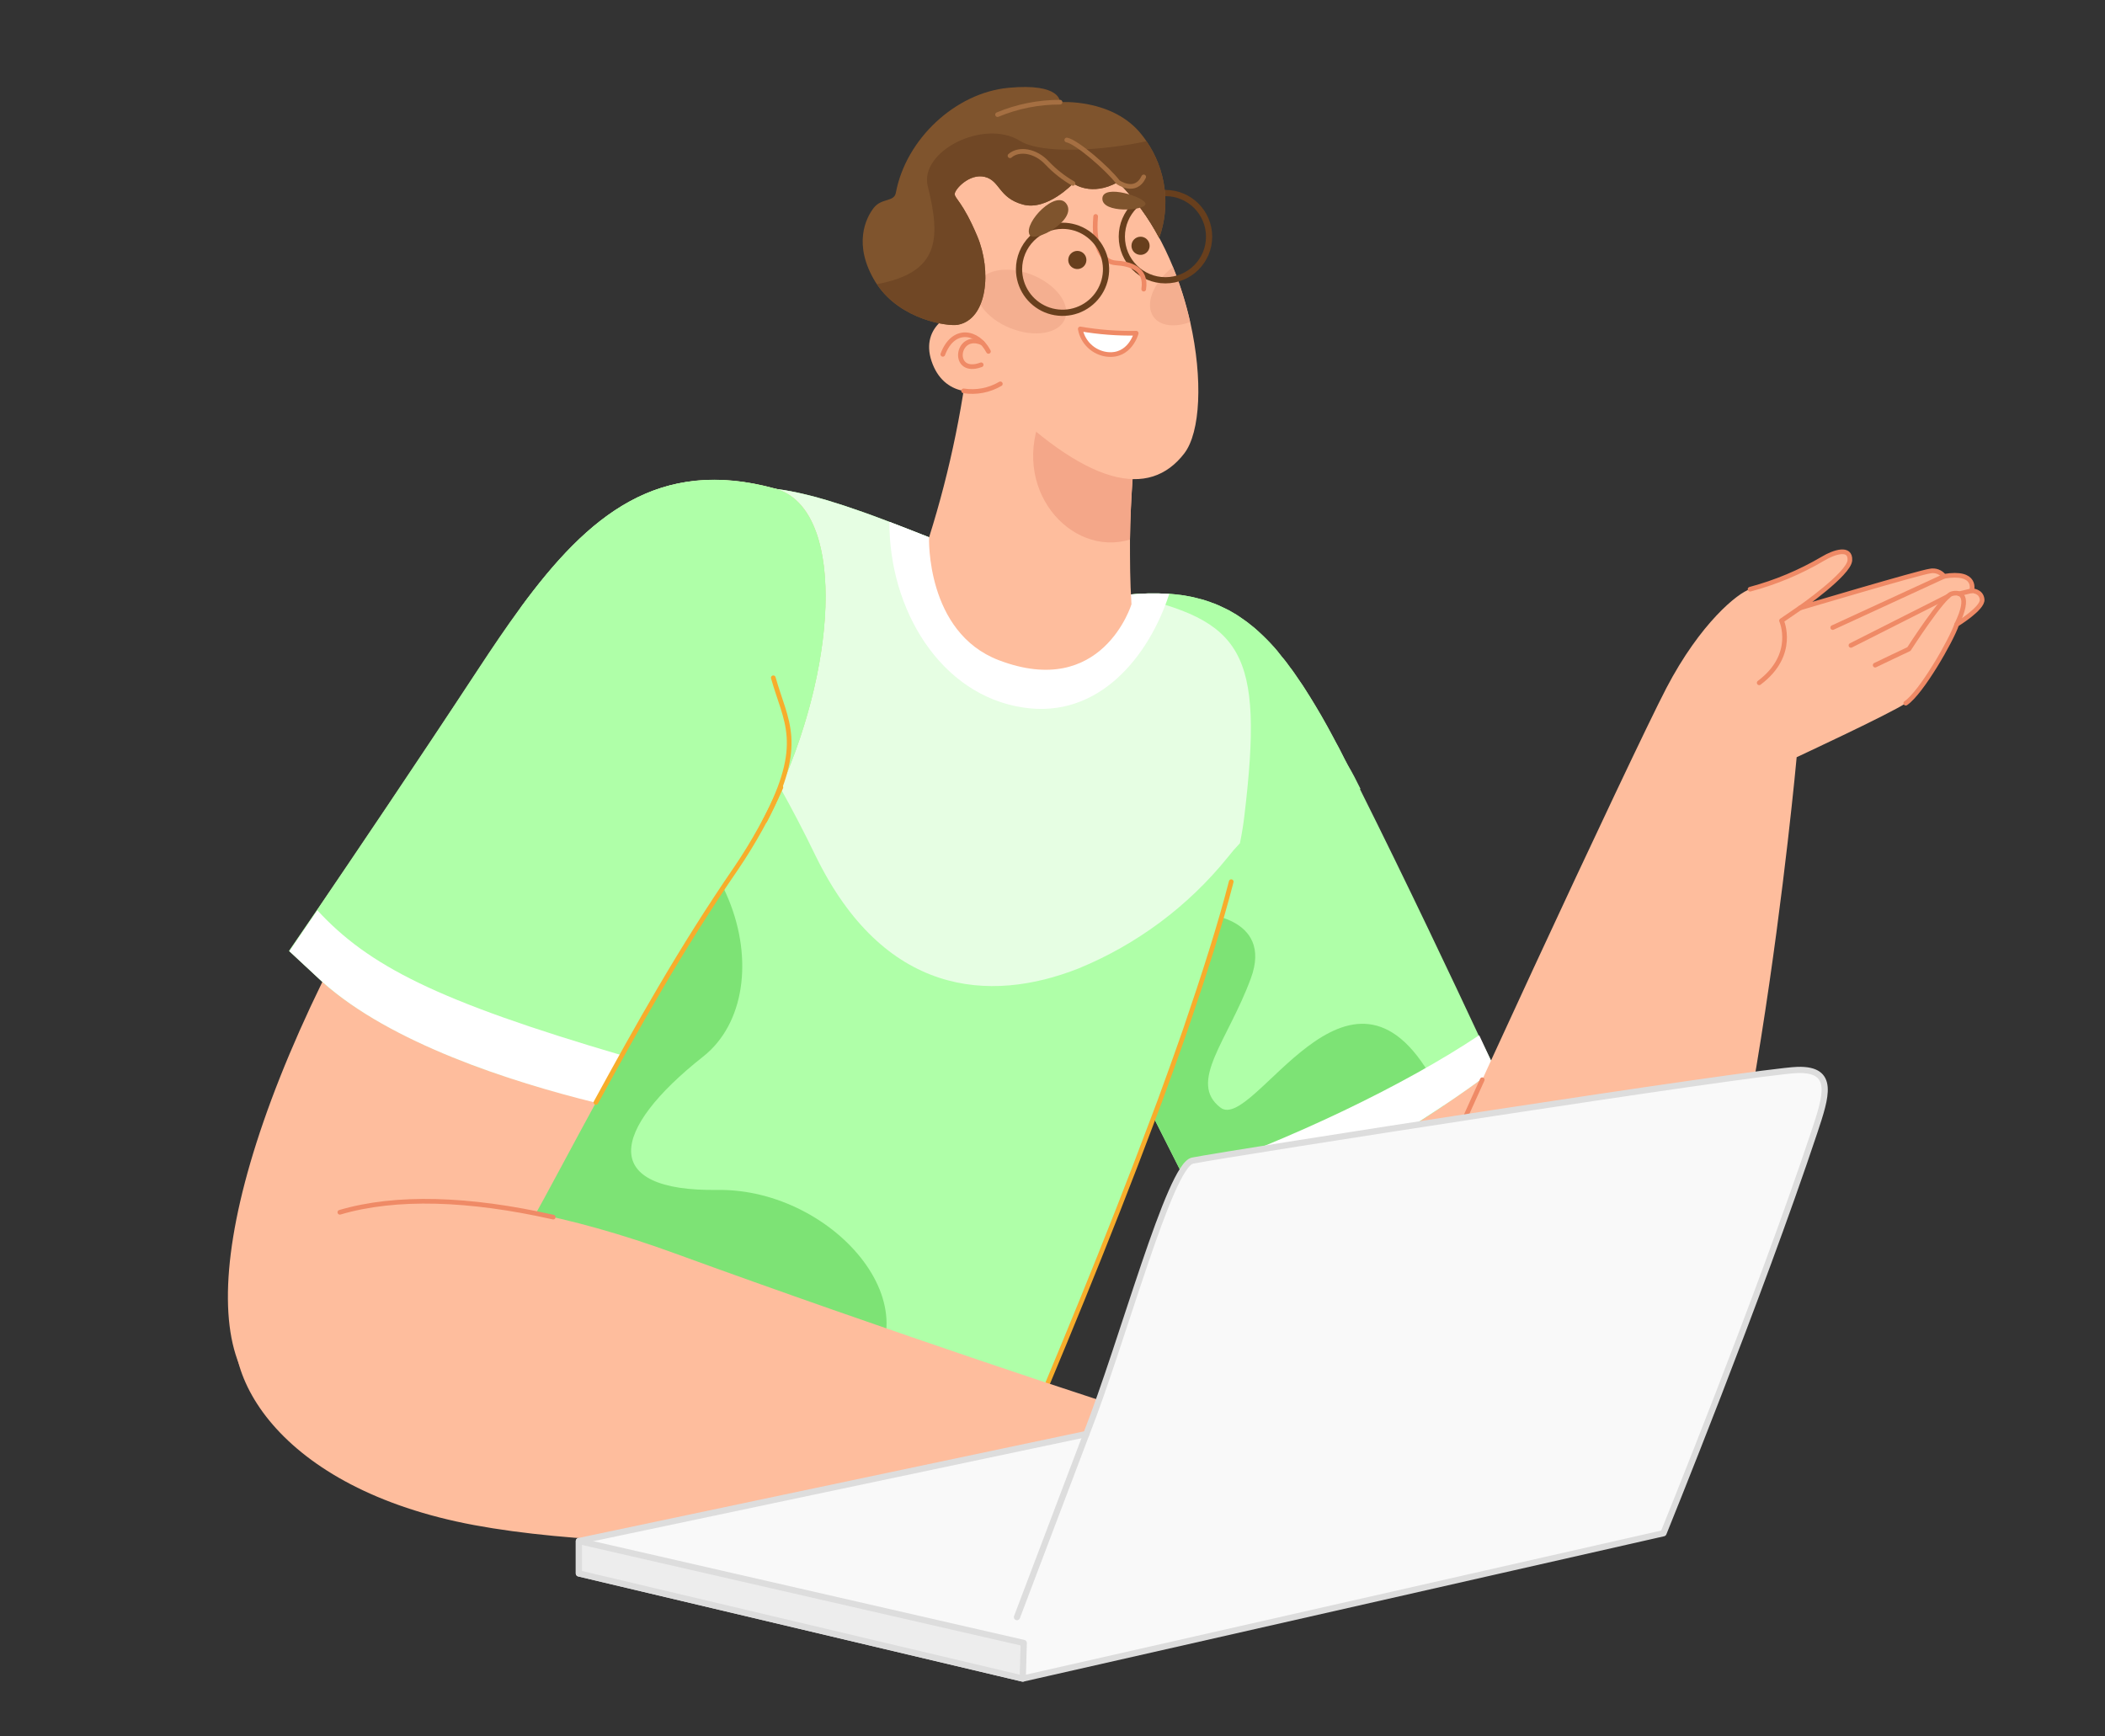 <svg width="120" height="99" viewBox="0 0 120 99" fill="none" xmlns="http://www.w3.org/2000/svg">
<rect x="0" y="0" width="120" height="99" fill="#333333" stroke="none"/>
<path d="M84.382 61.586C87.412 65.395 94.877 80.718 89.055 85.207C81.006 91.415 71.695 74.259 69.987 69.264L84.382 61.586Z" fill="#FEBD9D"/>
<path d="M85.225 60.952C85.225 60.952 84.092 61.827 82.292 63.035C79.025 65.228 73.565 68.509 68.725 69.586C68.725 69.586 68.226 68.587 67.464 67.081L65.763 63.712C64.74 61.674 63.602 59.414 62.631 57.476L61.501 55.208C61.292 54.79 61.104 54.411 60.945 54.082C58.11 48.338 54.939 34.807 64.251 33.908C65.046 33.825 65.847 33.808 66.646 33.858H66.685C66.904 33.876 67.117 33.897 67.326 33.925L67.503 33.95L67.815 34.007C67.939 34.028 68.063 34.056 68.169 34.085C68.275 34.113 68.361 34.131 68.453 34.159L68.584 34.191L68.853 34.28C68.939 34.305 69.022 34.336 69.105 34.372C69.191 34.397 69.275 34.429 69.356 34.467C69.454 34.505 69.55 34.547 69.643 34.595C69.729 34.631 69.813 34.671 69.895 34.715C70.006 34.767 70.112 34.824 70.213 34.886C70.306 34.935 70.394 34.988 70.479 35.041L70.699 35.187C70.957 35.358 71.206 35.544 71.443 35.743C71.546 35.828 71.645 35.909 71.74 36.002C72.063 36.294 72.369 36.604 72.658 36.93C72.754 37.04 72.853 37.153 72.949 37.284C73.044 37.415 73.097 37.465 73.172 37.557C73.292 37.706 73.413 37.862 73.526 38.025C73.608 38.127 73.686 38.237 73.764 38.347C73.884 38.514 74.004 38.701 74.118 38.864C74.231 39.027 74.306 39.137 74.398 39.286L74.688 39.746C74.787 39.902 74.883 40.062 74.982 40.228C75.209 40.6 75.432 40.994 75.659 41.401C75.73 41.536 75.808 41.674 75.882 41.812C75.957 41.95 76.084 42.188 76.187 42.383C76.29 42.577 76.385 42.737 76.481 42.942C76.577 43.148 76.704 43.371 76.818 43.594C77.052 44.055 77.285 44.519 77.526 44.987C80.198 50.326 82.926 56.101 84.29 59.024C84.892 60.229 85.225 60.952 85.225 60.952Z" fill="#AFFFA8"/>
<path d="M77.562 44.983C74.954 45.075 72.485 46.184 70.685 48.073C70.435 48.334 70.198 48.609 69.976 48.895C67.724 51.675 64.81 53.846 61.501 55.208C61.292 54.79 61.104 54.411 60.945 54.082C58.11 48.338 54.939 34.807 64.251 33.908C65.046 33.825 65.847 33.808 66.646 33.858H66.685C66.904 33.876 67.117 33.897 67.326 33.925L67.503 33.95L67.815 34.007C67.939 34.028 68.063 34.056 68.169 34.085C68.275 34.113 68.361 34.131 68.453 34.159L68.584 34.191L68.853 34.28C68.939 34.305 69.022 34.336 69.105 34.372C69.191 34.397 69.275 34.429 69.356 34.467C69.454 34.505 69.55 34.547 69.643 34.595C69.729 34.631 69.813 34.671 69.895 34.715C70.006 34.767 70.112 34.824 70.213 34.886C70.306 34.935 70.394 34.988 70.479 35.041L70.699 35.187C70.957 35.358 71.206 35.544 71.443 35.743C71.546 35.828 71.645 35.909 71.74 36.002C72.063 36.294 72.369 36.604 72.658 36.93C72.754 37.04 72.853 37.153 72.949 37.284C73.044 37.415 73.097 37.465 73.172 37.557C73.292 37.706 73.413 37.862 73.526 38.025C73.608 38.127 73.686 38.237 73.764 38.347C73.884 38.514 74.004 38.701 74.118 38.864C74.231 39.027 74.306 39.137 74.398 39.286L74.688 39.746C74.787 39.902 74.883 40.062 74.982 40.228C75.209 40.6 75.432 40.994 75.659 41.401C75.73 41.536 75.808 41.674 75.882 41.812C75.957 41.95 76.084 42.188 76.187 42.383C76.29 42.577 76.385 42.737 76.481 42.942C76.577 43.148 76.704 43.371 76.818 43.594C77.098 44.051 77.332 44.516 77.562 44.983Z" fill="#AFFFA8"/>
<path d="M82.292 63.035C79.025 65.229 73.565 68.51 68.725 69.587C68.725 69.587 68.226 68.588 67.464 67.082L65.763 63.712C64.74 61.675 63.602 59.414 62.631 57.477L68.166 52.095C68.382 52.013 72.616 52.229 71.308 55.779C70.001 59.33 67.694 61.707 69.576 63.149C71.457 64.591 76.892 52.963 81.686 61.576C81.947 62.036 82.15 62.526 82.292 63.035Z" fill="#7DE375"/>
<path d="M71.284 42.608C71.284 42.796 71.284 42.987 71.255 43.185C71.195 44.174 71.085 45.283 70.936 46.53C70.883 47.001 70.798 47.515 70.685 48.075C70.554 48.752 70.384 49.492 70.189 50.268C69.569 52.706 68.651 55.614 67.57 58.718C67.443 59.072 67.312 59.462 67.177 59.834C66.94 60.511 66.692 61.191 66.444 61.875C66.222 62.484 65.995 63.097 65.763 63.714C63.113 70.8 60.063 78.113 58.149 82.591C53.855 82.816 49.689 83.065 45.65 83.339C44.232 83.431 42.827 83.528 41.433 83.629C39.471 83.776 37.545 83.924 35.658 84.076C30.833 84.469 26.269 84.894 22.007 85.348C22.783 81.532 24.884 71.424 27.353 60.865C28.714 55.055 30.188 49.106 31.605 43.997C32.608 40.401 33.589 37.222 34.485 34.785C35.421 32.273 36.257 30.562 36.966 30.02C39.424 28.142 41.543 27.539 44.197 27.865C44.487 27.904 44.782 27.95 45.086 28.007C45.391 28.064 45.699 28.135 46.018 28.212C46.135 28.237 46.252 28.269 46.372 28.301C46.493 28.333 46.624 28.372 46.752 28.407L47.152 28.521C47.782 28.71 48.452 28.931 49.161 29.183L49.6 29.339C49.954 29.467 50.309 29.601 50.691 29.747C51.4 30.012 52.151 30.31 52.952 30.625C54.954 31.422 57.59 32.492 63.177 33.669C63.549 33.743 63.907 33.825 64.24 33.903L64.538 33.97L64.825 34.041C64.966 34.073 65.112 34.112 65.246 34.147C65.381 34.182 65.519 34.218 65.65 34.253C65.916 34.324 66.171 34.395 66.415 34.473C66.809 34.597 67.177 34.725 67.521 34.863L67.843 34.998C68.049 35.093 68.244 35.189 68.424 35.288L68.665 35.423C69.038 35.641 69.383 35.904 69.693 36.206L69.753 36.266L69.838 36.358L69.951 36.486C70.063 36.618 70.169 36.757 70.267 36.9C70.32 36.982 70.369 37.059 70.419 37.148C70.469 37.237 70.497 37.283 70.532 37.357L70.582 37.456C70.87 38.073 71.061 38.73 71.149 39.405C71.149 39.494 71.174 39.582 71.188 39.678C71.202 39.773 71.188 39.795 71.209 39.858C71.23 39.922 71.23 40.06 71.237 40.163C71.245 40.266 71.255 40.39 71.259 40.517V40.67C71.259 40.794 71.259 40.921 71.259 41.053C71.315 41.531 71.308 42.048 71.284 42.608Z" fill="#AFFFA8"/>
<path d="M58.149 82.591C60.063 78.112 63.11 70.81 65.763 63.713C66 63.097 66.226 62.484 66.444 61.875C66.692 61.191 66.94 60.511 67.177 59.834C67.312 59.462 67.443 59.086 67.57 58.718C68.633 55.614 69.569 52.695 70.189 50.268" stroke="#F7AD2B" stroke-width="0.266" stroke-linecap="round" stroke-linejoin="round"/>
<path d="M70.936 46.529C70.883 47 70.798 47.514 70.685 48.074C70.435 48.335 70.198 48.61 69.976 48.896C67.724 51.676 64.81 53.847 61.501 55.209C56.371 57.239 50.373 56.736 46.496 48.796C45.813 47.379 45.143 46.111 44.495 44.945C41.008 38.72 37.908 35.733 34.493 34.791C35.428 32.279 36.264 30.567 36.973 30.025C39.432 28.148 41.55 27.545 44.204 27.871C44.495 27.91 44.789 27.956 45.093 28.013C45.398 28.07 45.706 28.14 46.025 28.218C46.142 28.243 46.259 28.275 46.38 28.307C46.5 28.339 46.631 28.378 46.759 28.413L47.159 28.527C47.79 28.716 48.459 28.936 49.168 29.189L49.607 29.345C49.962 29.473 50.316 29.607 50.699 29.753C50.993 29.866 51.301 29.979 51.613 30.107C51.822 30.185 52.027 30.266 52.243 30.355L52.952 30.635C54.954 31.432 57.59 32.502 63.177 33.678C63.549 33.753 63.907 33.834 64.24 33.912C70.795 35.4 72.081 37.037 70.936 46.529Z" fill="#E6FEE3"/>
<path d="M66.656 33.86C65.519 37.368 62.677 40.999 58.337 40.34C53.6 39.632 50.681 34.739 50.702 29.754C51.41 30.02 52.161 30.317 52.962 30.633C54.964 31.43 57.6 32.5 63.188 33.676C63.559 33.751 63.917 33.832 64.25 33.91C65.049 33.827 65.854 33.81 66.656 33.86Z" fill="white"/>
<path d="M48.569 79.202C46.702 80.69 41.635 82.745 35.658 84.077C30.833 84.47 26.269 84.895 22.007 85.349C22.783 81.533 24.884 71.425 27.353 60.867C28.714 55.056 30.188 49.107 31.605 43.998C42.036 45.465 44.817 56.508 40.08 60.243C34.765 64.445 34.181 67.935 40.909 67.843C47.637 67.751 53.827 75.017 48.569 79.202Z" fill="#7DE375"/>
<path d="M65.2 20.418C65.15 20.921 65.097 21.399 65.051 21.856C64.633 25.945 64.445 28.457 64.417 30.763C64.417 31.982 64.417 33.144 64.502 34.452C64.502 34.452 62.844 39.894 56.938 37.64C52.771 36.046 52.962 30.643 52.962 30.643C54.181 26.778 54.992 22.797 55.382 18.763C55.524 16.74 65.965 13.098 65.2 20.418Z" fill="#FEBD9D"/>
<path d="M65.051 21.855C64.633 25.944 64.445 28.456 64.417 30.763C61.03 31.79 57.501 27.832 59.457 23.489C60.874 20.41 63.411 21.019 65.051 21.855Z" fill="#F4A789"/>
<path d="M85.225 60.952C85.225 60.952 76.226 67.915 68.725 69.587C68.725 69.587 68.226 68.588 67.464 67.082C73.629 64.956 80.084 61.856 84.325 59.022C84.892 60.23 85.225 60.952 85.225 60.952Z" fill="white"/>
<path d="M67.513 25.85C65.529 28.433 62.004 27.83 56.509 22.254C54.429 20.128 52.03 16.702 52.094 13.991C52.158 11.281 55.439 5.573 61.66 8.85C64.062 10.119 65.781 12.563 66.872 15.228C67.285 16.247 67.613 17.298 67.853 18.37C68.58 21.619 68.434 24.649 67.513 25.85Z" fill="#FEBD9D"/>
<path d="M60.711 18.182C60.374 19.021 58.989 19.262 57.614 18.717C56.239 18.171 55.392 17.044 55.729 16.205C56.066 15.365 57.447 15.121 58.826 15.666C60.204 16.212 61.044 17.338 60.711 18.182Z" fill="#F4AF90"/>
<path d="M67.843 18.363C66.978 18.682 66.152 18.594 65.77 18.08C65.242 17.371 65.731 16.107 66.861 15.221C67.274 16.24 67.602 17.291 67.843 18.363Z" fill="#F4AF90"/>
<path d="M66.439 15.98C67.813 15.98 68.927 14.867 68.927 13.493C68.927 12.119 67.813 11.006 66.439 11.006C65.066 11.006 63.952 12.119 63.952 13.493C63.952 14.867 65.066 15.98 66.439 15.98Z" stroke="#683F1D" stroke-width="0.354" stroke-miterlimit="10"/>
<path d="M60.898 14.818C60.897 14.921 60.927 15.021 60.983 15.107C61.04 15.192 61.12 15.259 61.215 15.299C61.309 15.339 61.413 15.349 61.514 15.33C61.614 15.31 61.707 15.261 61.78 15.189C61.852 15.117 61.902 15.025 61.922 14.924C61.943 14.824 61.932 14.72 61.894 14.625C61.854 14.53 61.788 14.449 61.703 14.392C61.618 14.335 61.518 14.305 61.415 14.305C61.279 14.305 61.148 14.359 61.051 14.455C60.954 14.551 60.899 14.682 60.898 14.818Z" fill="#683F1D"/>
<path d="M64.502 14.013C64.502 14.116 64.532 14.216 64.589 14.301C64.646 14.386 64.727 14.452 64.821 14.491C64.916 14.53 65.02 14.541 65.12 14.521C65.221 14.501 65.313 14.451 65.385 14.379C65.457 14.307 65.507 14.215 65.527 14.114C65.546 14.014 65.536 13.91 65.497 13.815C65.458 13.721 65.392 13.64 65.307 13.583C65.222 13.526 65.121 13.496 65.019 13.496C64.882 13.496 64.751 13.551 64.653 13.648C64.556 13.745 64.502 13.876 64.502 14.013Z" fill="#683F1D"/>
<path d="M57.026 21.885C55.757 22.615 53.787 22.615 53.107 20.595C52.427 18.576 54.365 17.562 55.463 17.761C56.817 18.009 57.568 19.993 57.026 21.885Z" fill="#FEBD9D"/>
<path d="M56.349 20.035C55.733 18.866 54.34 18.618 53.748 20.202" stroke="#EF8A66" stroke-width="0.266" stroke-linecap="round" stroke-linejoin="round"/>
<path d="M56.005 19.554C54.499 18.877 54.198 21.446 55.934 20.798" stroke="#EF8A66" stroke-width="0.266" stroke-linecap="round" stroke-linejoin="round"/>
<path d="M66.082 13.569C65.465 12.393 64.673 11.318 63.733 10.38C62.206 11.238 61.182 10.455 61.182 10.455C61.182 10.455 59.694 12.046 58.305 11.659C56.916 11.273 57.019 10.306 56.144 10.086C55.268 9.867 54.425 10.795 54.425 11.061C54.425 11.326 54.879 11.493 55.711 13.466C56.544 15.44 56.296 18.207 54.595 18.519C54.053 18.618 51.343 18.246 49.989 16.202C49.962 16.168 49.937 16.132 49.915 16.095C48.593 13.952 49.366 12.411 49.816 11.844C50.266 11.277 50.971 11.528 51.07 10.99C51.644 7.925 54.468 5.289 57.493 5.006C60.519 4.722 60.423 5.824 60.423 5.824C60.423 5.824 63.446 5.594 65.086 7.681C65.185 7.805 65.278 7.929 65.359 8.053C65.907 8.849 66.259 9.765 66.385 10.724C66.51 11.683 66.406 12.658 66.082 13.569Z" fill="#7F542D"/>
<path d="M66.082 13.568C65.465 12.392 64.673 11.317 63.733 10.38C62.206 11.237 61.182 10.454 61.182 10.454C61.182 10.454 59.694 12.045 58.305 11.659C56.916 11.272 57.019 10.305 56.144 10.085C55.268 9.866 54.425 10.794 54.425 11.06C54.425 11.326 54.879 11.492 55.711 13.466C56.544 15.439 56.296 18.206 54.595 18.518C54.053 18.617 51.343 18.245 49.989 16.201C53.532 15.542 53.649 13.657 52.891 10.624C52.395 8.626 56.08 6.755 58.138 8.027C59.421 8.824 62.943 8.573 65.359 8.052C65.907 8.849 66.259 9.764 66.385 10.723C66.51 11.682 66.406 12.657 66.082 13.568Z" fill="#704725"/>
<path d="M60.431 5.826C59.208 5.823 57.996 6.064 56.867 6.535" stroke="#A56F42" stroke-width="0.266" stroke-linecap="round" stroke-linejoin="round"/>
<path d="M60.813 7.982C61.373 8.082 63.138 9.602 63.733 10.385C63.733 10.385 64.722 11.093 65.2 10.087" stroke="#A56F42" stroke-width="0.266" stroke-linecap="round" stroke-linejoin="round"/>
<path d="M57.578 8.881C58.071 8.448 59.031 8.569 59.704 9.306C60.134 9.758 60.627 10.145 61.167 10.457" stroke="#A56F42" stroke-width="0.266" stroke-linecap="round" stroke-linejoin="round"/>
<path d="M62.461 12.34C62.301 14.111 62.858 14.944 63.62 14.99C64.381 15.036 65.391 15.291 65.2 16.485" stroke="#EF8A66" stroke-width="0.266" stroke-linecap="round" stroke-linejoin="round"/>
<path d="M61.583 18.754C62.635 18.936 63.703 19.018 64.771 18.998C64.771 18.998 64.417 20.359 63.102 20.203C62.728 20.155 62.378 19.989 62.105 19.728C61.831 19.467 61.648 19.126 61.583 18.754Z" fill="white" stroke="#EF8A66" stroke-width="0.266" stroke-linecap="round" stroke-linejoin="round"/>
<path d="M58.092 15.353C58.092 15.844 58.238 16.323 58.51 16.731C58.783 17.139 59.17 17.457 59.623 17.645C60.077 17.832 60.575 17.881 61.056 17.786C61.537 17.69 61.979 17.454 62.326 17.107C62.673 16.76 62.909 16.318 63.005 15.837C63.101 15.356 63.051 14.857 62.864 14.404C62.676 13.951 62.358 13.563 61.95 13.291C61.542 13.018 61.063 12.873 60.572 12.873C59.915 12.873 59.284 13.134 58.819 13.6C58.354 14.065 58.092 14.695 58.092 15.353Z" stroke="#683F1D" stroke-width="0.354" stroke-miterlimit="10"/>
<path d="M62.843 11.305C62.797 12.191 65.281 12.014 65.302 11.631C65.323 11.248 62.889 10.462 62.843 11.305Z" fill="#7F542D"/>
<path d="M58.691 13.381C58.946 13.891 61.383 12.573 60.816 11.652C60.25 10.73 58.34 12.693 58.691 13.381Z" fill="#7F542D"/>
<path d="M57.026 21.885C56.395 22.256 55.655 22.398 54.932 22.285" stroke="#EF8A66" stroke-width="0.266" stroke-linecap="round" stroke-linejoin="round"/>
<path d="M41.969 49.501C38.84 54.047 36.279 58.635 33.972 62.859C28.278 73.279 25.022 80.861 18.004 80.769C11.601 80.68 10.918 71.273 18.383 55.967L16.498 54.214C16.498 54.214 21.986 46.213 27.265 38.178C32.034 30.925 36.208 25.667 44.208 27.864C48.931 29.171 47.524 41.391 41.969 49.501Z" fill="#FEBD9D"/>
<path d="M44.495 44.933C43.789 46.524 42.944 48.049 41.968 49.49C39.488 53.082 37.38 56.7 35.463 60.144C34.95 61.058 34.454 61.961 33.972 62.847C31.732 62.309 29.523 61.651 27.353 60.877C24.026 59.641 20.685 58.043 18.358 55.97L16.473 54.216C16.473 54.216 17.075 53.341 18.067 51.885C20.076 48.926 23.704 43.562 27.24 38.18C28.055 36.937 28.856 35.753 29.66 34.655C33.557 29.34 37.554 26.045 44.186 27.867C48.119 28.965 47.825 37.461 44.495 44.933Z" fill="#AFFFA8"/>
<path d="M35.464 60.17C34.95 61.084 34.454 61.987 33.972 62.873C29.068 61.661 22.28 59.472 18.383 55.986L16.498 54.232C16.498 54.232 17.1 53.357 18.092 51.9C21.001 55.057 24.898 57.066 35.464 60.17Z" fill="white"/>
<path d="M44.495 44.934C41.008 38.709 37.908 35.722 34.493 34.78C32.917 34.375 31.27 34.329 29.674 34.645C33.572 29.331 37.568 26.036 44.201 27.857C48.119 28.966 47.825 37.462 44.495 44.934Z" fill="#AFFFA8"/>
<path d="M44.516 44.891C43.809 46.5 42.956 48.042 41.969 49.497C38.84 54.042 36.279 58.63 33.972 62.854" stroke="#F7AD2B" stroke-width="0.266" stroke-linecap="round" stroke-linejoin="round"/>
<path d="M44.084 38.643C44.793 41.176 45.916 42.352 43.606 46.792" stroke="#F7AD2B" stroke-width="0.266" stroke-linecap="round" stroke-linejoin="round"/>
<path d="M13.769 73.839C16.486 67.288 26.439 67.072 38.457 71.455C50.475 75.837 63.687 80.227 65.689 80.769C67.691 81.311 67.315 88.132 62.277 87.753C57.239 87.374 38.184 89.025 27.034 86.952C15.884 84.879 11.98 78.123 13.769 73.839Z" fill="#FEBD9D"/>
<path d="M19.374 69.117C22.563 68.174 26.751 68.312 31.537 69.393" stroke="#EF8A66" stroke-width="0.266" stroke-linecap="round" stroke-linejoin="round"/>
<path d="M94.367 80.968C99.681 73.329 102.423 43.17 102.423 43.17C102.423 43.17 107.756 40.69 108.641 40.092C109.527 39.493 111.249 36.495 111.547 35.599C111.547 35.599 113.042 34.685 112.996 34.182C112.95 33.679 112.401 33.679 112.401 33.679C112.401 33.679 112.755 32.534 110.824 32.857C110.733 32.737 110.609 32.645 110.468 32.593C110.327 32.54 110.174 32.528 110.027 32.559C109.453 32.626 102.622 34.66 102.622 34.66C102.622 34.66 105.41 32.718 105.456 31.943C105.502 31.167 104.56 31.468 103.919 31.854C102.62 32.619 101.223 33.205 99.766 33.594C99.082 33.792 96.932 35.514 94.99 39.238C93.049 42.962 81.654 67.479 80.41 70.796C76.343 81.701 85.519 93.641 94.367 80.968Z" fill="#FEBD9D"/>
<path d="M84.499 61.559C82.487 66.009 80.839 69.665 80.411 70.795" stroke="#EF8A66" stroke-width="0.266" stroke-linecap="round" stroke-linejoin="round"/>
<path d="M108.641 40.092C109.531 39.496 111.249 36.495 111.547 35.599C111.547 35.599 113.042 34.685 112.996 34.182C112.95 33.679 112.401 33.679 112.401 33.679C112.401 33.679 112.755 32.534 110.824 32.857C110.733 32.737 110.609 32.645 110.468 32.593C110.327 32.54 110.174 32.528 110.027 32.559C109.453 32.626 102.622 34.66 102.622 34.66C102.622 34.66 105.41 32.718 105.456 31.943C105.502 31.167 104.56 31.468 103.919 31.854C102.62 32.619 101.223 33.205 99.766 33.594" stroke="#EF8A66" stroke-width="0.266" stroke-linecap="round" stroke-linejoin="round"/>
<path d="M102.622 34.656L101.559 35.386C101.559 35.386 102.431 37.324 100.287 38.929" stroke="#EF8A66" stroke-width="0.266" stroke-linecap="round" stroke-linejoin="round"/>
<path d="M104.478 35.78L110.824 32.857" stroke="#EF8A66" stroke-width="0.266" stroke-linecap="round" stroke-linejoin="round"/>
<path d="M106.898 37.922C106.952 37.887 108.822 37.005 108.822 37.005C108.822 37.005 110.746 34.007 111.256 33.855C111.767 33.702 112.351 33.95 111.547 35.598" stroke="#EF8A66" stroke-width="0.266" stroke-linecap="round" stroke-linejoin="round"/>
<path d="M105.517 36.796L111.033 34.008" stroke="#EF8A66" stroke-width="0.266" stroke-linecap="round" stroke-linejoin="round"/>
<path d="M112.4 33.68L111.688 33.853" stroke="#EF8A66" stroke-width="0.266" stroke-linecap="round" stroke-linejoin="round"/>
<path d="M103.429 64.545C100.297 73.955 94.83 87.415 94.83 87.415L58.304 95.702L33 89.707V87.862L61.929 81.76C64.012 76.481 66.67 66.43 67.984 66.171C70.135 65.746 100.208 61.062 102.479 61.002C104.626 60.941 104.109 62.5 103.429 64.545Z" fill="#F9F9F9" stroke="#DDDDDD" stroke-width="0.354" stroke-linecap="round" stroke-linejoin="round"/>
<path d="M61.929 81.76L57.975 92.198" stroke="#DDDDDD" stroke-width="0.354" stroke-linecap="round" stroke-linejoin="round"/>
<path d="M58.361 93.672L58.304 95.702L33 89.707V87.861L58.361 93.672Z" fill="#EDEDED" stroke="#DDDDDD" stroke-width="0.354" stroke-linecap="round" stroke-linejoin="round"/>
</svg>
